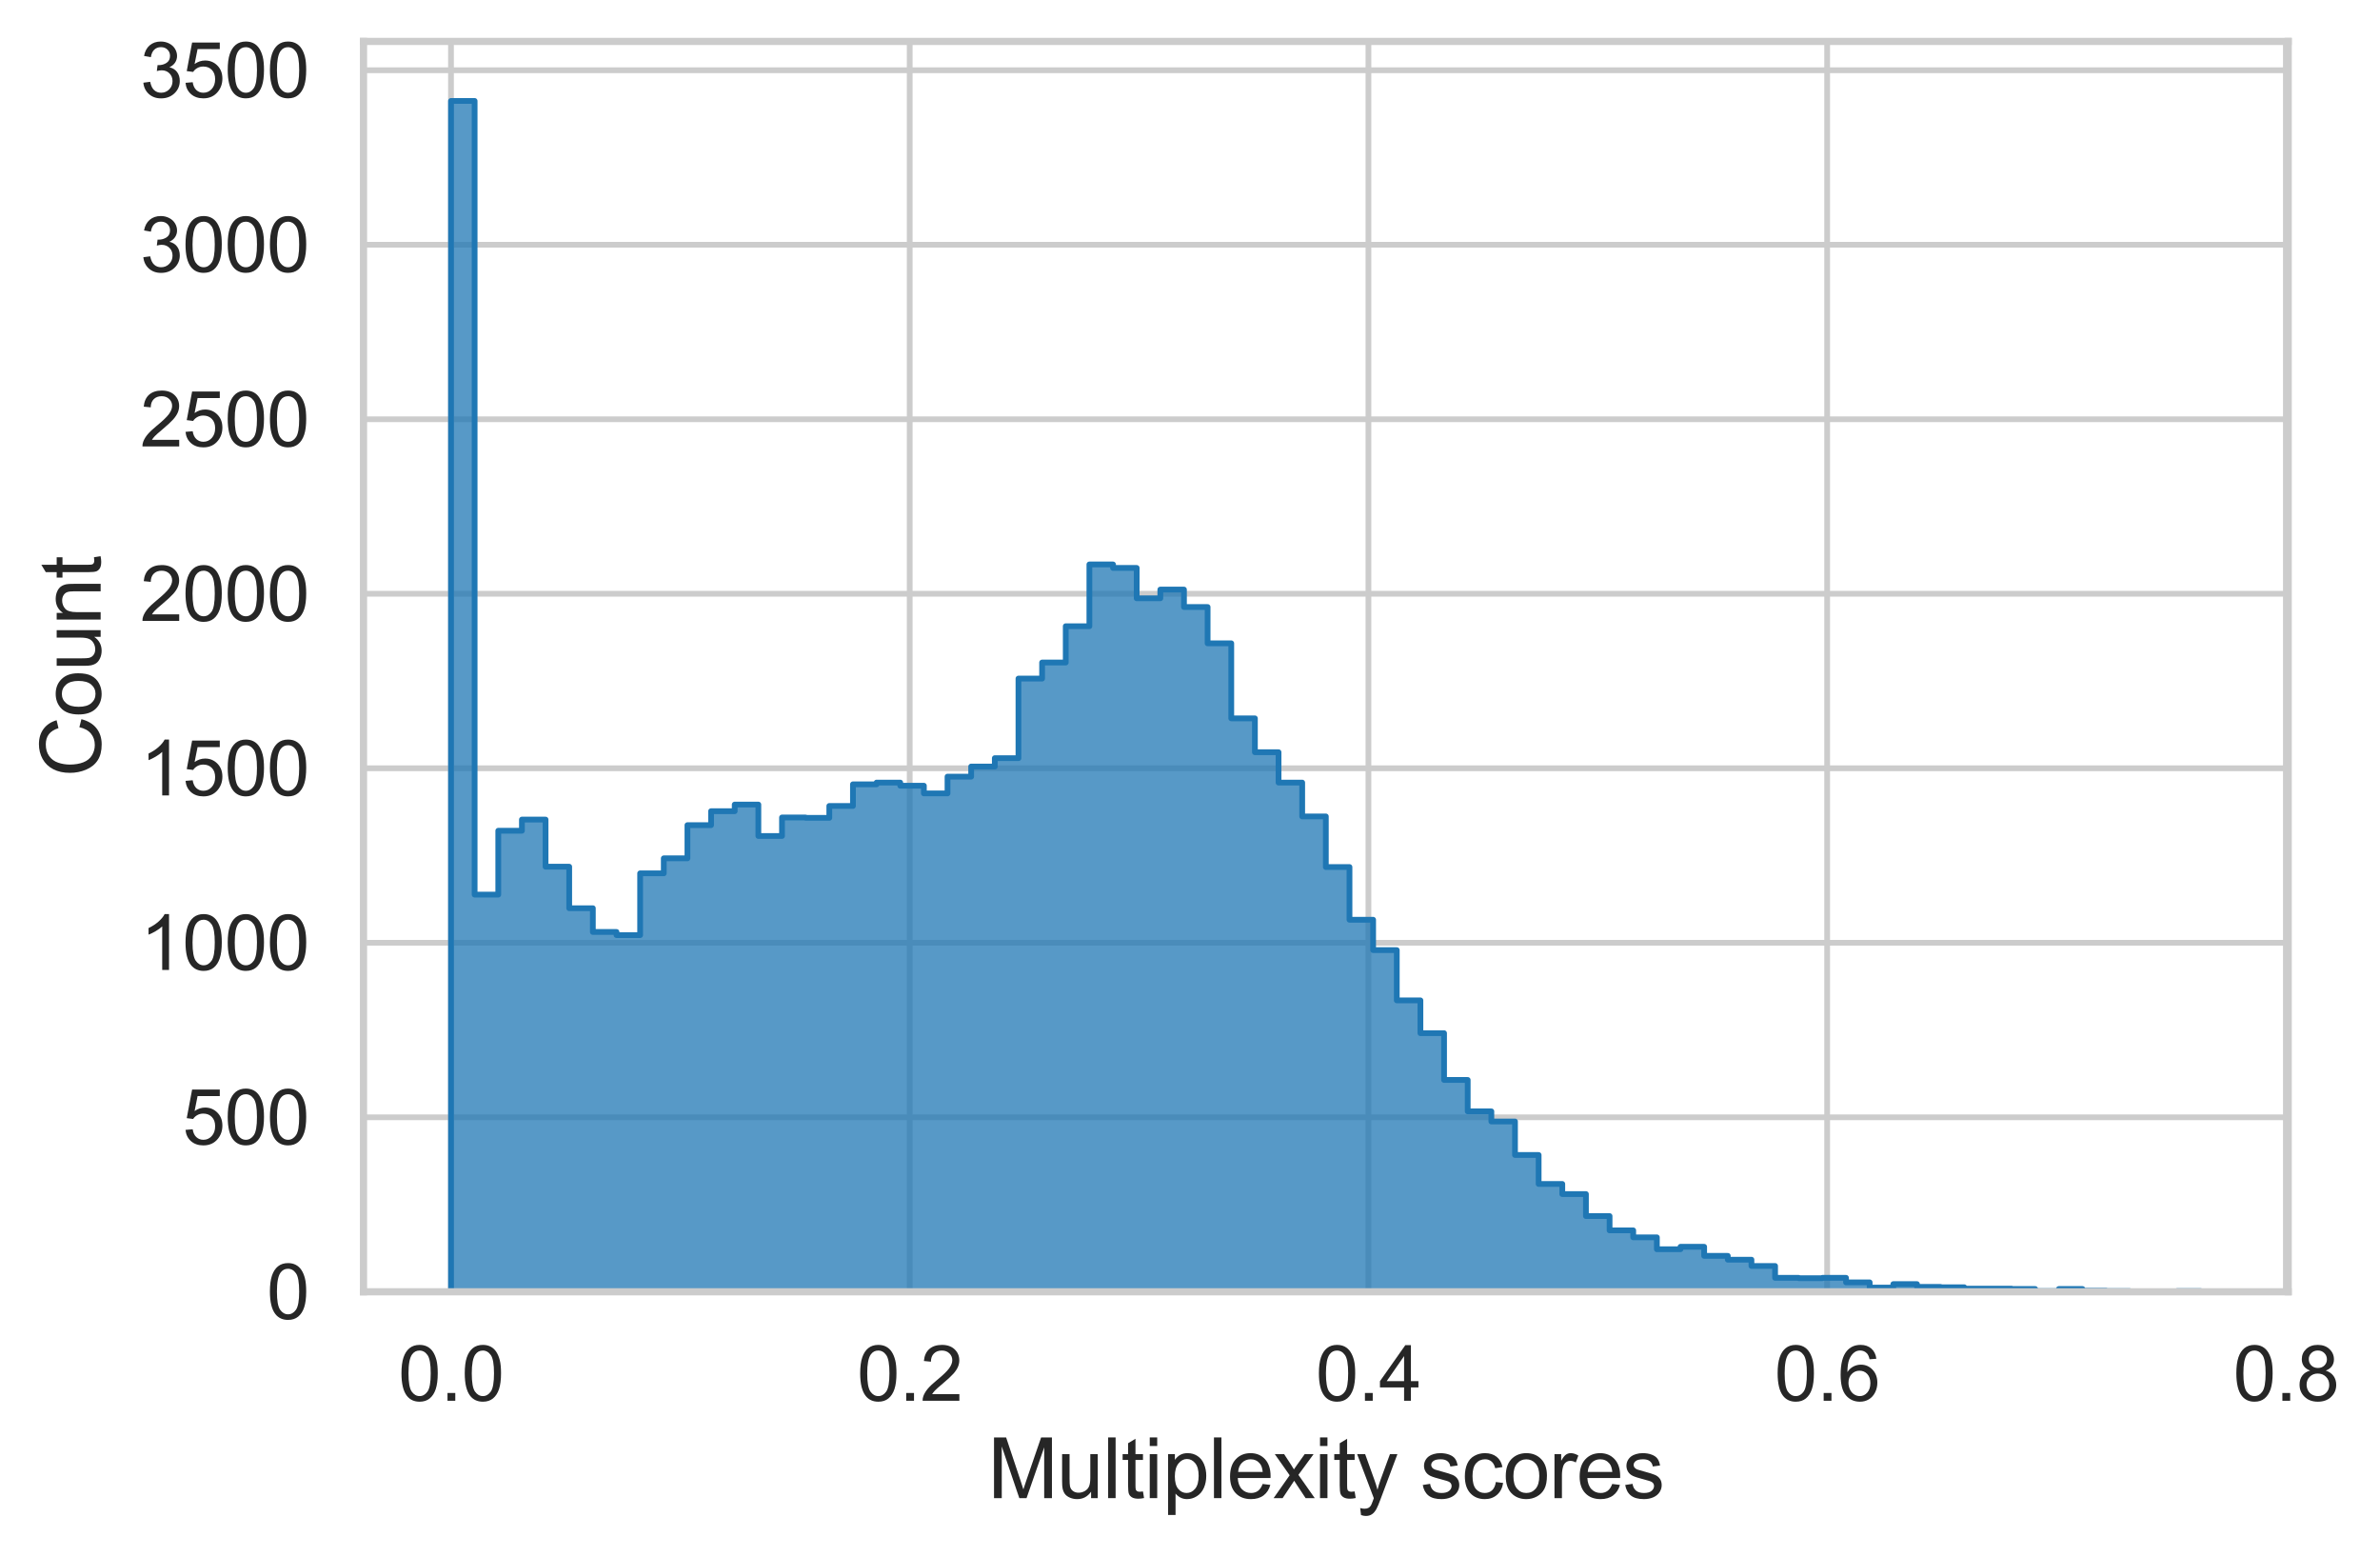 <?xml version="1.0" encoding="utf-8" standalone="no"?>
<!DOCTYPE svg PUBLIC "-//W3C//DTD SVG 1.1//EN"
  "http://www.w3.org/Graphics/SVG/1.1/DTD/svg11.dtd">
<svg height="270.75pt" version="1.1" viewBox="0 0 414.003 270.75" width="414.003pt" xmlns="http://www.w3.org/2000/svg" xmlns:xlink="http://www.w3.org/1999/xlink">
 <defs>
  <style type="text/css">*{stroke-linecap:butt;stroke-linejoin:round;}</style>
 </defs>
 <g id="figure_1">
  <g id="patch_1">
   <path d="M 0 270.75 
L 414.003 270.75 
L 414.003 0 
L 0 0 
z
" style="fill:#ffffff;"/>
  </g>
  <g id="axes_1">
   <g id="patch_2">
    <path d="M 63.231 224.64 
L 398.031 224.64 
L 398.031 7.2 
L 63.231 7.2 
z
" style="fill:#ffffff;"/>
   </g>
   <g id="matplotlib.axis_1">
    <g id="xtick_1">
     <g id="line2d_1">
      <path clip-path="url(#p992cdf490c)" d="M 78.449 224.64 
L 78.449 7.2 
" style="fill:none;stroke:#cccccc;stroke-linecap:round;"/>
     </g>
     <g id="text_1">
      <!-- 0.0 -->
      <g style="fill:#262626;" transform="translate(69.275 243.588)scale(0.132 -0.132)">
       <defs>
        <path d="M 266 2259 
Q 266 3072 433 3567 
Q 600 4063 929 4331 
Q 1259 4600 1759 4600 
Q 2128 4600 2406 4451 
Q 2684 4303 2865 4023 
Q 3047 3744 3150 3342 
Q 3253 2941 3253 2259 
Q 3253 1453 3087 958 
Q 2922 463 2592 192 
Q 2263 -78 1759 -78 
Q 1097 -78 719 397 
Q 266 969 266 2259 
z
M 844 2259 
Q 844 1131 1108 757 
Q 1372 384 1759 384 
Q 2147 384 2411 759 
Q 2675 1134 2675 2259 
Q 2675 3391 2411 3762 
Q 2147 4134 1753 4134 
Q 1366 4134 1134 3806 
Q 844 3388 844 2259 
z
" id="ArialMT-30" transform="scale(0.016)"/>
        <path d="M 581 0 
L 581 641 
L 1222 641 
L 1222 0 
L 581 0 
z
" id="ArialMT-2e" transform="scale(0.016)"/>
       </defs>
       <use xlink:href="#ArialMT-30"/>
       <use x="55.615" xlink:href="#ArialMT-2e"/>
       <use x="83.398" xlink:href="#ArialMT-30"/>
      </g>
     </g>
    </g>
    <g id="xtick_2">
     <g id="line2d_2">
      <path clip-path="url(#p992cdf490c)" d="M 158.244 224.64 
L 158.244 7.2 
" style="fill:none;stroke:#cccccc;stroke-linecap:round;"/>
     </g>
     <g id="text_2">
      <!-- 0.2 -->
      <g style="fill:#262626;" transform="translate(149.07 243.588)scale(0.132 -0.132)">
       <defs>
        <path d="M 3222 541 
L 3222 0 
L 194 0 
Q 188 203 259 391 
Q 375 700 629 1000 
Q 884 1300 1366 1694 
Q 2113 2306 2375 2664 
Q 2638 3022 2638 3341 
Q 2638 3675 2398 3904 
Q 2159 4134 1775 4134 
Q 1369 4134 1125 3890 
Q 881 3647 878 3216 
L 300 3275 
Q 359 3922 746 4261 
Q 1134 4600 1788 4600 
Q 2447 4600 2831 4234 
Q 3216 3869 3216 3328 
Q 3216 3053 3103 2787 
Q 2991 2522 2730 2228 
Q 2469 1934 1863 1422 
Q 1356 997 1212 845 
Q 1069 694 975 541 
L 3222 541 
z
" id="ArialMT-32" transform="scale(0.016)"/>
       </defs>
       <use xlink:href="#ArialMT-30"/>
       <use x="55.615" xlink:href="#ArialMT-2e"/>
       <use x="83.398" xlink:href="#ArialMT-32"/>
      </g>
     </g>
    </g>
    <g id="xtick_3">
     <g id="line2d_3">
      <path clip-path="url(#p992cdf490c)" d="M 238.039 224.64 
L 238.039 7.2 
" style="fill:none;stroke:#cccccc;stroke-linecap:round;"/>
     </g>
     <g id="text_3">
      <!-- 0.4 -->
      <g style="fill:#262626;" transform="translate(228.865 243.588)scale(0.132 -0.132)">
       <defs>
        <path d="M 2069 0 
L 2069 1097 
L 81 1097 
L 81 1613 
L 2172 4581 
L 2631 4581 
L 2631 1613 
L 3250 1613 
L 3250 1097 
L 2631 1097 
L 2631 0 
L 2069 0 
z
M 2069 1613 
L 2069 3678 
L 634 1613 
L 2069 1613 
z
" id="ArialMT-34" transform="scale(0.016)"/>
       </defs>
       <use xlink:href="#ArialMT-30"/>
       <use x="55.615" xlink:href="#ArialMT-2e"/>
       <use x="83.398" xlink:href="#ArialMT-34"/>
      </g>
     </g>
    </g>
    <g id="xtick_4">
     <g id="line2d_4">
      <path clip-path="url(#p992cdf490c)" d="M 317.834 224.64 
L 317.834 7.2 
" style="fill:none;stroke:#cccccc;stroke-linecap:round;"/>
     </g>
     <g id="text_4">
      <!-- 0.6 -->
      <g style="fill:#262626;" transform="translate(308.66 243.588)scale(0.132 -0.132)">
       <defs>
        <path d="M 3184 3459 
L 2625 3416 
Q 2550 3747 2413 3897 
Q 2184 4138 1850 4138 
Q 1581 4138 1378 3988 
Q 1113 3794 959 3422 
Q 806 3050 800 2363 
Q 1003 2672 1297 2822 
Q 1591 2972 1913 2972 
Q 2475 2972 2870 2558 
Q 3266 2144 3266 1488 
Q 3266 1056 3080 686 
Q 2894 316 2569 119 
Q 2244 -78 1831 -78 
Q 1128 -78 684 439 
Q 241 956 241 2144 
Q 241 3472 731 4075 
Q 1159 4600 1884 4600 
Q 2425 4600 2770 4297 
Q 3116 3994 3184 3459 
z
M 888 1484 
Q 888 1194 1011 928 
Q 1134 663 1356 523 
Q 1578 384 1822 384 
Q 2178 384 2434 671 
Q 2691 959 2691 1453 
Q 2691 1928 2437 2201 
Q 2184 2475 1800 2475 
Q 1419 2475 1153 2201 
Q 888 1928 888 1484 
z
" id="ArialMT-36" transform="scale(0.016)"/>
       </defs>
       <use xlink:href="#ArialMT-30"/>
       <use x="55.615" xlink:href="#ArialMT-2e"/>
       <use x="83.398" xlink:href="#ArialMT-36"/>
      </g>
     </g>
    </g>
    <g id="xtick_5">
     <g id="line2d_5">
      <path clip-path="url(#p992cdf490c)" d="M 397.629 224.64 
L 397.629 7.2 
" style="fill:none;stroke:#cccccc;stroke-linecap:round;"/>
     </g>
     <g id="text_5">
      <!-- 0.8 -->
      <g style="fill:#262626;" transform="translate(388.455 243.588)scale(0.132 -0.132)">
       <defs>
        <path d="M 1131 2484 
Q 781 2613 612 2850 
Q 444 3088 444 3419 
Q 444 3919 803 4259 
Q 1163 4600 1759 4600 
Q 2359 4600 2725 4251 
Q 3091 3903 3091 3403 
Q 3091 3084 2923 2848 
Q 2756 2613 2416 2484 
Q 2838 2347 3058 2040 
Q 3278 1734 3278 1309 
Q 3278 722 2862 322 
Q 2447 -78 1769 -78 
Q 1091 -78 675 323 
Q 259 725 259 1325 
Q 259 1772 486 2073 
Q 713 2375 1131 2484 
z
M 1019 3438 
Q 1019 3113 1228 2906 
Q 1438 2700 1772 2700 
Q 2097 2700 2305 2904 
Q 2513 3109 2513 3406 
Q 2513 3716 2298 3927 
Q 2084 4138 1766 4138 
Q 1444 4138 1231 3931 
Q 1019 3725 1019 3438 
z
M 838 1322 
Q 838 1081 952 856 
Q 1066 631 1291 507 
Q 1516 384 1775 384 
Q 2178 384 2440 643 
Q 2703 903 2703 1303 
Q 2703 1709 2433 1975 
Q 2163 2241 1756 2241 
Q 1359 2241 1098 1978 
Q 838 1716 838 1322 
z
" id="ArialMT-38" transform="scale(0.016)"/>
       </defs>
       <use xlink:href="#ArialMT-30"/>
       <use x="55.615" xlink:href="#ArialMT-2e"/>
       <use x="83.398" xlink:href="#ArialMT-38"/>
      </g>
     </g>
    </g>
    <g id="text_6">
     <!-- Multiplexity scores -->
     <g style="fill:#262626;" transform="translate(171.817 260.519)scale(0.144 -0.144)">
      <defs>
       <path d="M 475 0 
L 475 4581 
L 1388 4581 
L 2472 1338 
Q 2622 884 2691 659 
Q 2769 909 2934 1394 
L 4031 4581 
L 4847 4581 
L 4847 0 
L 4263 0 
L 4263 3834 
L 2931 0 
L 2384 0 
L 1059 3900 
L 1059 0 
L 475 0 
z
" id="ArialMT-4d" transform="scale(0.016)"/>
       <path d="M 2597 0 
L 2597 488 
Q 2209 -75 1544 -75 
Q 1250 -75 995 37 
Q 741 150 617 320 
Q 494 491 444 738 
Q 409 903 409 1263 
L 409 3319 
L 972 3319 
L 972 1478 
Q 972 1038 1006 884 
Q 1059 663 1231 536 
Q 1403 409 1656 409 
Q 1909 409 2131 539 
Q 2353 669 2445 892 
Q 2538 1116 2538 1541 
L 2538 3319 
L 3100 3319 
L 3100 0 
L 2597 0 
z
" id="ArialMT-75" transform="scale(0.016)"/>
       <path d="M 409 0 
L 409 4581 
L 972 4581 
L 972 0 
L 409 0 
z
" id="ArialMT-6c" transform="scale(0.016)"/>
       <path d="M 1650 503 
L 1731 6 
Q 1494 -44 1306 -44 
Q 1000 -44 831 53 
Q 663 150 594 308 
Q 525 466 525 972 
L 525 2881 
L 113 2881 
L 113 3319 
L 525 3319 
L 525 4141 
L 1084 4478 
L 1084 3319 
L 1650 3319 
L 1650 2881 
L 1084 2881 
L 1084 941 
Q 1084 700 1114 631 
Q 1144 563 1211 522 
Q 1278 481 1403 481 
Q 1497 481 1650 503 
z
" id="ArialMT-74" transform="scale(0.016)"/>
       <path d="M 425 3934 
L 425 4581 
L 988 4581 
L 988 3934 
L 425 3934 
z
M 425 0 
L 425 3319 
L 988 3319 
L 988 0 
L 425 0 
z
" id="ArialMT-69" transform="scale(0.016)"/>
       <path d="M 422 -1272 
L 422 3319 
L 934 3319 
L 934 2888 
Q 1116 3141 1344 3267 
Q 1572 3394 1897 3394 
Q 2322 3394 2647 3175 
Q 2972 2956 3137 2557 
Q 3303 2159 3303 1684 
Q 3303 1175 3120 767 
Q 2938 359 2589 142 
Q 2241 -75 1856 -75 
Q 1575 -75 1351 44 
Q 1128 163 984 344 
L 984 -1272 
L 422 -1272 
z
M 931 1641 
Q 931 1000 1190 694 
Q 1450 388 1819 388 
Q 2194 388 2461 705 
Q 2728 1022 2728 1688 
Q 2728 2322 2467 2637 
Q 2206 2953 1844 2953 
Q 1484 2953 1207 2617 
Q 931 2281 931 1641 
z
" id="ArialMT-70" transform="scale(0.016)"/>
       <path d="M 2694 1069 
L 3275 997 
Q 3138 488 2766 206 
Q 2394 -75 1816 -75 
Q 1088 -75 661 373 
Q 234 822 234 1631 
Q 234 2469 665 2931 
Q 1097 3394 1784 3394 
Q 2450 3394 2872 2941 
Q 3294 2488 3294 1666 
Q 3294 1616 3291 1516 
L 816 1516 
Q 847 969 1125 678 
Q 1403 388 1819 388 
Q 2128 388 2347 550 
Q 2566 713 2694 1069 
z
M 847 1978 
L 2700 1978 
Q 2663 2397 2488 2606 
Q 2219 2931 1791 2931 
Q 1403 2931 1139 2672 
Q 875 2413 847 1978 
z
" id="ArialMT-65" transform="scale(0.016)"/>
       <path d="M 47 0 
L 1259 1725 
L 138 3319 
L 841 3319 
L 1350 2541 
Q 1494 2319 1581 2169 
Q 1719 2375 1834 2534 
L 2394 3319 
L 3066 3319 
L 1919 1756 
L 3153 0 
L 2463 0 
L 1781 1031 
L 1600 1309 
L 728 0 
L 47 0 
z
" id="ArialMT-78" transform="scale(0.016)"/>
       <path d="M 397 -1278 
L 334 -750 
Q 519 -800 656 -800 
Q 844 -800 956 -737 
Q 1069 -675 1141 -563 
Q 1194 -478 1313 -144 
Q 1328 -97 1363 -6 
L 103 3319 
L 709 3319 
L 1400 1397 
Q 1534 1031 1641 628 
Q 1738 1016 1872 1384 
L 2581 3319 
L 3144 3319 
L 1881 -56 
Q 1678 -603 1566 -809 
Q 1416 -1088 1222 -1217 
Q 1028 -1347 759 -1347 
Q 597 -1347 397 -1278 
z
" id="ArialMT-79" transform="scale(0.016)"/>
       <path id="ArialMT-20" transform="scale(0.016)"/>
       <path d="M 197 991 
L 753 1078 
Q 800 744 1014 566 
Q 1228 388 1613 388 
Q 2000 388 2187 545 
Q 2375 703 2375 916 
Q 2375 1106 2209 1216 
Q 2094 1291 1634 1406 
Q 1016 1563 777 1677 
Q 538 1791 414 1992 
Q 291 2194 291 2438 
Q 291 2659 392 2848 
Q 494 3038 669 3163 
Q 800 3259 1026 3326 
Q 1253 3394 1513 3394 
Q 1903 3394 2198 3281 
Q 2494 3169 2634 2976 
Q 2775 2784 2828 2463 
L 2278 2388 
Q 2241 2644 2061 2787 
Q 1881 2931 1553 2931 
Q 1166 2931 1000 2803 
Q 834 2675 834 2503 
Q 834 2394 903 2306 
Q 972 2216 1119 2156 
Q 1203 2125 1616 2013 
Q 2213 1853 2448 1751 
Q 2684 1650 2818 1456 
Q 2953 1263 2953 975 
Q 2953 694 2789 445 
Q 2625 197 2315 61 
Q 2006 -75 1616 -75 
Q 969 -75 630 194 
Q 291 463 197 991 
z
" id="ArialMT-73" transform="scale(0.016)"/>
       <path d="M 2588 1216 
L 3141 1144 
Q 3050 572 2676 248 
Q 2303 -75 1759 -75 
Q 1078 -75 664 370 
Q 250 816 250 1647 
Q 250 2184 428 2587 
Q 606 2991 970 3192 
Q 1334 3394 1763 3394 
Q 2303 3394 2647 3120 
Q 2991 2847 3088 2344 
L 2541 2259 
Q 2463 2594 2264 2762 
Q 2066 2931 1784 2931 
Q 1359 2931 1093 2626 
Q 828 2322 828 1663 
Q 828 994 1084 691 
Q 1341 388 1753 388 
Q 2084 388 2306 591 
Q 2528 794 2588 1216 
z
" id="ArialMT-63" transform="scale(0.016)"/>
       <path d="M 213 1659 
Q 213 2581 725 3025 
Q 1153 3394 1769 3394 
Q 2453 3394 2887 2945 
Q 3322 2497 3322 1706 
Q 3322 1066 3130 698 
Q 2938 331 2570 128 
Q 2203 -75 1769 -75 
Q 1072 -75 642 372 
Q 213 819 213 1659 
z
M 791 1659 
Q 791 1022 1069 705 
Q 1347 388 1769 388 
Q 2188 388 2466 706 
Q 2744 1025 2744 1678 
Q 2744 2294 2464 2611 
Q 2184 2928 1769 2928 
Q 1347 2928 1069 2612 
Q 791 2297 791 1659 
z
" id="ArialMT-6f" transform="scale(0.016)"/>
       <path d="M 416 0 
L 416 3319 
L 922 3319 
L 922 2816 
Q 1116 3169 1280 3281 
Q 1444 3394 1641 3394 
Q 1925 3394 2219 3213 
L 2025 2691 
Q 1819 2813 1613 2813 
Q 1428 2813 1281 2702 
Q 1134 2591 1072 2394 
Q 978 2094 978 1738 
L 978 0 
L 416 0 
z
" id="ArialMT-72" transform="scale(0.016)"/>
      </defs>
      <use xlink:href="#ArialMT-4d"/>
      <use x="83.301" xlink:href="#ArialMT-75"/>
      <use x="138.916" xlink:href="#ArialMT-6c"/>
      <use x="161.133" xlink:href="#ArialMT-74"/>
      <use x="188.916" xlink:href="#ArialMT-69"/>
      <use x="211.133" xlink:href="#ArialMT-70"/>
      <use x="266.748" xlink:href="#ArialMT-6c"/>
      <use x="288.965" xlink:href="#ArialMT-65"/>
      <use x="344.58" xlink:href="#ArialMT-78"/>
      <use x="394.58" xlink:href="#ArialMT-69"/>
      <use x="416.797" xlink:href="#ArialMT-74"/>
      <use x="444.58" xlink:href="#ArialMT-79"/>
      <use x="494.58" xlink:href="#ArialMT-20"/>
      <use x="522.363" xlink:href="#ArialMT-73"/>
      <use x="572.363" xlink:href="#ArialMT-63"/>
      <use x="622.363" xlink:href="#ArialMT-6f"/>
      <use x="677.979" xlink:href="#ArialMT-72"/>
      <use x="711.279" xlink:href="#ArialMT-65"/>
      <use x="766.895" xlink:href="#ArialMT-73"/>
     </g>
    </g>
   </g>
   <g id="matplotlib.axis_2">
    <g id="ytick_1">
     <g id="line2d_6">
      <path clip-path="url(#p992cdf490c)" d="M 63.231 224.64 
L 398.031 224.64 
" style="fill:none;stroke:#cccccc;stroke-linecap:round;"/>
     </g>
     <g id="text_7">
      <!-- 0 -->
      <g style="fill:#262626;" transform="translate(46.391 229.364)scale(0.132 -0.132)">
       <use xlink:href="#ArialMT-30"/>
      </g>
     </g>
    </g>
    <g id="ytick_2">
     <g id="line2d_7">
      <path clip-path="url(#p992cdf490c)" d="M 63.231 194.293 
L 398.031 194.293 
" style="fill:none;stroke:#cccccc;stroke-linecap:round;"/>
     </g>
     <g id="text_8">
      <!-- 500 -->
      <g style="fill:#262626;" transform="translate(31.71 199.017)scale(0.132 -0.132)">
       <defs>
        <path d="M 266 1200 
L 856 1250 
Q 922 819 1161 601 
Q 1400 384 1738 384 
Q 2144 384 2425 690 
Q 2706 997 2706 1503 
Q 2706 1984 2436 2262 
Q 2166 2541 1728 2541 
Q 1456 2541 1237 2417 
Q 1019 2294 894 2097 
L 366 2166 
L 809 4519 
L 3088 4519 
L 3088 3981 
L 1259 3981 
L 1013 2750 
Q 1425 3038 1878 3038 
Q 2478 3038 2890 2622 
Q 3303 2206 3303 1553 
Q 3303 931 2941 478 
Q 2500 -78 1738 -78 
Q 1113 -78 717 272 
Q 322 622 266 1200 
z
" id="ArialMT-35" transform="scale(0.016)"/>
       </defs>
       <use xlink:href="#ArialMT-35"/>
       <use x="55.615" xlink:href="#ArialMT-30"/>
       <use x="111.23" xlink:href="#ArialMT-30"/>
      </g>
     </g>
    </g>
    <g id="ytick_3">
     <g id="line2d_8">
      <path clip-path="url(#p992cdf490c)" d="M 63.231 163.947 
L 398.031 163.947 
" style="fill:none;stroke:#cccccc;stroke-linecap:round;"/>
     </g>
     <g id="text_9">
      <!-- 1000 -->
      <g style="fill:#262626;" transform="translate(24.369 168.671)scale(0.132 -0.132)">
       <defs>
        <path d="M 2384 0 
L 1822 0 
L 1822 3584 
Q 1619 3391 1289 3197 
Q 959 3003 697 2906 
L 697 3450 
Q 1169 3672 1522 3987 
Q 1875 4303 2022 4600 
L 2384 4600 
L 2384 0 
z
" id="ArialMT-31" transform="scale(0.016)"/>
       </defs>
       <use xlink:href="#ArialMT-31"/>
       <use x="55.615" xlink:href="#ArialMT-30"/>
       <use x="111.23" xlink:href="#ArialMT-30"/>
       <use x="166.846" xlink:href="#ArialMT-30"/>
      </g>
     </g>
    </g>
    <g id="ytick_4">
     <g id="line2d_9">
      <path clip-path="url(#p992cdf490c)" d="M 63.231 133.6 
L 398.031 133.6 
" style="fill:none;stroke:#cccccc;stroke-linecap:round;"/>
     </g>
     <g id="text_10">
      <!-- 1500 -->
      <g style="fill:#262626;" transform="translate(24.369 138.324)scale(0.132 -0.132)">
       <use xlink:href="#ArialMT-31"/>
       <use x="55.615" xlink:href="#ArialMT-35"/>
       <use x="111.23" xlink:href="#ArialMT-30"/>
       <use x="166.846" xlink:href="#ArialMT-30"/>
      </g>
     </g>
    </g>
    <g id="ytick_5">
     <g id="line2d_10">
      <path clip-path="url(#p992cdf490c)" d="M 63.231 103.253 
L 398.031 103.253 
" style="fill:none;stroke:#cccccc;stroke-linecap:round;"/>
     </g>
     <g id="text_11">
      <!-- 2000 -->
      <g style="fill:#262626;" transform="translate(24.369 107.977)scale(0.132 -0.132)">
       <use xlink:href="#ArialMT-32"/>
       <use x="55.615" xlink:href="#ArialMT-30"/>
       <use x="111.23" xlink:href="#ArialMT-30"/>
       <use x="166.846" xlink:href="#ArialMT-30"/>
      </g>
     </g>
    </g>
    <g id="ytick_6">
     <g id="line2d_11">
      <path clip-path="url(#p992cdf490c)" d="M 63.231 72.907 
L 398.031 72.907 
" style="fill:none;stroke:#cccccc;stroke-linecap:round;"/>
     </g>
     <g id="text_12">
      <!-- 2500 -->
      <g style="fill:#262626;" transform="translate(24.369 77.631)scale(0.132 -0.132)">
       <use xlink:href="#ArialMT-32"/>
       <use x="55.615" xlink:href="#ArialMT-35"/>
       <use x="111.23" xlink:href="#ArialMT-30"/>
       <use x="166.846" xlink:href="#ArialMT-30"/>
      </g>
     </g>
    </g>
    <g id="ytick_7">
     <g id="line2d_12">
      <path clip-path="url(#p992cdf490c)" d="M 63.231 42.56 
L 398.031 42.56 
" style="fill:none;stroke:#cccccc;stroke-linecap:round;"/>
     </g>
     <g id="text_13">
      <!-- 3000 -->
      <g style="fill:#262626;" transform="translate(24.369 47.284)scale(0.132 -0.132)">
       <defs>
        <path d="M 269 1209 
L 831 1284 
Q 928 806 1161 595 
Q 1394 384 1728 384 
Q 2125 384 2398 659 
Q 2672 934 2672 1341 
Q 2672 1728 2419 1979 
Q 2166 2231 1775 2231 
Q 1616 2231 1378 2169 
L 1441 2663 
Q 1497 2656 1531 2656 
Q 1891 2656 2178 2843 
Q 2466 3031 2466 3422 
Q 2466 3731 2256 3934 
Q 2047 4138 1716 4138 
Q 1388 4138 1169 3931 
Q 950 3725 888 3313 
L 325 3413 
Q 428 3978 793 4289 
Q 1159 4600 1703 4600 
Q 2078 4600 2393 4439 
Q 2709 4278 2876 4000 
Q 3044 3722 3044 3409 
Q 3044 3113 2884 2869 
Q 2725 2625 2413 2481 
Q 2819 2388 3044 2092 
Q 3269 1797 3269 1353 
Q 3269 753 2831 336 
Q 2394 -81 1725 -81 
Q 1122 -81 723 278 
Q 325 638 269 1209 
z
" id="ArialMT-33" transform="scale(0.016)"/>
       </defs>
       <use xlink:href="#ArialMT-33"/>
       <use x="55.615" xlink:href="#ArialMT-30"/>
       <use x="111.23" xlink:href="#ArialMT-30"/>
       <use x="166.846" xlink:href="#ArialMT-30"/>
      </g>
     </g>
    </g>
    <g id="ytick_8">
     <g id="line2d_13">
      <path clip-path="url(#p992cdf490c)" d="M 63.231 12.213 
L 398.031 12.213 
" style="fill:none;stroke:#cccccc;stroke-linecap:round;"/>
     </g>
     <g id="text_14">
      <!-- 3500 -->
      <g style="fill:#262626;" transform="translate(24.369 16.937)scale(0.132 -0.132)">
       <use xlink:href="#ArialMT-33"/>
       <use x="55.615" xlink:href="#ArialMT-35"/>
       <use x="111.23" xlink:href="#ArialMT-30"/>
       <use x="166.846" xlink:href="#ArialMT-30"/>
      </g>
     </g>
    </g>
    <g id="text_15">
     <!-- Count -->
     <g style="fill:#262626;" transform="translate(17.507 135.132)rotate(-90)scale(0.144 -0.144)">
      <defs>
       <path d="M 3763 1606 
L 4369 1453 
Q 4178 706 3683 314 
Q 3188 -78 2472 -78 
Q 1731 -78 1267 223 
Q 803 525 561 1097 
Q 319 1669 319 2325 
Q 319 3041 592 3573 
Q 866 4106 1370 4382 
Q 1875 4659 2481 4659 
Q 3169 4659 3637 4309 
Q 4106 3959 4291 3325 
L 3694 3184 
Q 3534 3684 3231 3912 
Q 2928 4141 2469 4141 
Q 1941 4141 1586 3887 
Q 1231 3634 1087 3207 
Q 944 2781 944 2328 
Q 944 1744 1114 1308 
Q 1284 872 1643 656 
Q 2003 441 2422 441 
Q 2931 441 3284 734 
Q 3638 1028 3763 1606 
z
" id="ArialMT-43" transform="scale(0.016)"/>
       <path d="M 422 0 
L 422 3319 
L 928 3319 
L 928 2847 
Q 1294 3394 1984 3394 
Q 2284 3394 2536 3286 
Q 2788 3178 2913 3003 
Q 3038 2828 3088 2588 
Q 3119 2431 3119 2041 
L 3119 0 
L 2556 0 
L 2556 2019 
Q 2556 2363 2490 2533 
Q 2425 2703 2258 2804 
Q 2091 2906 1866 2906 
Q 1506 2906 1245 2678 
Q 984 2450 984 1813 
L 984 0 
L 422 0 
z
" id="ArialMT-6e" transform="scale(0.016)"/>
      </defs>
      <use xlink:href="#ArialMT-43"/>
      <use x="72.217" xlink:href="#ArialMT-6f"/>
      <use x="127.832" xlink:href="#ArialMT-75"/>
      <use x="183.447" xlink:href="#ArialMT-6e"/>
      <use x="239.062" xlink:href="#ArialMT-74"/>
     </g>
    </g>
   </g>
   <g id="PolyCollection_1">
    <defs>
     <path d="M 78.449 -253.196 
L 78.449 -46.11 
L 82.562 -46.11 
L 82.562 -46.11 
L 86.675 -46.11 
L 86.675 -46.11 
L 90.788 -46.11 
L 90.788 -46.11 
L 94.901 -46.11 
L 94.901 -46.11 
L 99.014 -46.11 
L 99.014 -46.11 
L 103.127 -46.11 
L 103.127 -46.11 
L 107.24 -46.11 
L 107.24 -46.11 
L 111.353 -46.11 
L 111.353 -46.11 
L 115.466 -46.11 
L 115.466 -46.11 
L 119.579 -46.11 
L 119.579 -46.11 
L 123.692 -46.11 
L 123.692 -46.11 
L 127.805 -46.11 
L 127.805 -46.11 
L 131.918 -46.11 
L 131.918 -46.11 
L 136.031 -46.11 
L 136.031 -46.11 
L 140.145 -46.11 
L 140.145 -46.11 
L 144.258 -46.11 
L 144.258 -46.11 
L 148.371 -46.11 
L 148.371 -46.11 
L 152.484 -46.11 
L 152.484 -46.11 
L 156.597 -46.11 
L 156.597 -46.11 
L 160.71 -46.11 
L 160.71 -46.11 
L 164.823 -46.11 
L 164.823 -46.11 
L 168.936 -46.11 
L 168.936 -46.11 
L 173.049 -46.11 
L 173.049 -46.11 
L 177.162 -46.11 
L 177.162 -46.11 
L 181.275 -46.11 
L 181.275 -46.11 
L 185.388 -46.11 
L 185.388 -46.11 
L 189.501 -46.11 
L 189.501 -46.11 
L 193.614 -46.11 
L 193.614 -46.11 
L 197.727 -46.11 
L 197.727 -46.11 
L 201.84 -46.11 
L 201.84 -46.11 
L 205.953 -46.11 
L 205.953 -46.11 
L 210.066 -46.11 
L 210.066 -46.11 
L 214.179 -46.11 
L 214.179 -46.11 
L 218.292 -46.11 
L 218.292 -46.11 
L 222.405 -46.11 
L 222.405 -46.11 
L 226.518 -46.11 
L 226.518 -46.11 
L 230.631 -46.11 
L 230.631 -46.11 
L 234.744 -46.11 
L 234.744 -46.11 
L 238.857 -46.11 
L 238.857 -46.11 
L 242.97 -46.11 
L 242.97 -46.11 
L 247.083 -46.11 
L 247.083 -46.11 
L 251.196 -46.11 
L 251.196 -46.11 
L 255.309 -46.11 
L 255.309 -46.11 
L 259.422 -46.11 
L 259.422 -46.11 
L 263.535 -46.11 
L 263.535 -46.11 
L 267.648 -46.11 
L 267.648 -46.11 
L 271.761 -46.11 
L 271.761 -46.11 
L 275.874 -46.11 
L 275.874 -46.11 
L 279.987 -46.11 
L 279.987 -46.11 
L 284.1 -46.11 
L 284.1 -46.11 
L 288.213 -46.11 
L 288.213 -46.11 
L 292.326 -46.11 
L 292.326 -46.11 
L 296.439 -46.11 
L 296.439 -46.11 
L 300.552 -46.11 
L 300.552 -46.11 
L 304.665 -46.11 
L 304.665 -46.11 
L 308.778 -46.11 
L 308.778 -46.11 
L 312.891 -46.11 
L 312.891 -46.11 
L 317.004 -46.11 
L 317.004 -46.11 
L 321.117 -46.11 
L 321.117 -46.11 
L 325.231 -46.11 
L 325.231 -46.11 
L 329.344 -46.11 
L 329.344 -46.11 
L 333.457 -46.11 
L 333.457 -46.11 
L 337.57 -46.11 
L 337.57 -46.11 
L 341.683 -46.11 
L 341.683 -46.11 
L 345.796 -46.11 
L 345.796 -46.11 
L 349.909 -46.11 
L 349.909 -46.11 
L 354.022 -46.11 
L 354.022 -46.11 
L 358.135 -46.11 
L 358.135 -46.11 
L 362.248 -46.11 
L 362.248 -46.11 
L 366.361 -46.11 
L 366.361 -46.11 
L 370.474 -46.11 
L 370.474 -46.11 
L 374.587 -46.11 
L 374.587 -46.11 
L 378.7 -46.11 
L 378.7 -46.11 
L 382.813 -46.11 
L 382.813 -46.11 
L 382.813 -46.231 
L 382.813 -46.231 
L 382.813 -46.231 
L 378.7 -46.231 
L 378.7 -46.171 
L 374.587 -46.171 
L 374.587 -46.11 
L 370.474 -46.11 
L 370.474 -46.231 
L 366.361 -46.231 
L 366.361 -46.292 
L 362.248 -46.292 
L 362.248 -46.595 
L 358.135 -46.595 
L 358.135 -46.231 
L 354.022 -46.231 
L 354.022 -46.595 
L 349.909 -46.595 
L 349.909 -46.656 
L 345.796 -46.656 
L 345.796 -46.656 
L 341.683 -46.656 
L 341.683 -46.899 
L 337.57 -46.899 
L 337.57 -46.96 
L 333.457 -46.96 
L 333.457 -47.445 
L 329.344 -47.445 
L 329.344 -46.838 
L 325.231 -46.838 
L 325.231 -47.749 
L 321.117 -47.749 
L 321.117 -48.538 
L 317.004 -48.538 
L 317.004 -48.477 
L 312.891 -48.477 
L 312.891 -48.538 
L 308.778 -48.538 
L 308.778 -50.601 
L 304.665 -50.601 
L 304.665 -51.694 
L 300.552 -51.694 
L 300.552 -52.361 
L 296.439 -52.361 
L 296.439 -53.939 
L 292.326 -53.939 
L 292.326 -53.514 
L 288.213 -53.514 
L 288.213 -55.578 
L 284.1 -55.578 
L 284.1 -56.792 
L 279.987 -56.792 
L 279.987 -59.28 
L 275.874 -59.28 
L 275.874 -63.104 
L 271.761 -63.104 
L 271.761 -64.864 
L 267.648 -64.864 
L 267.648 -69.902 
L 263.535 -69.902 
L 263.535 -75.728 
L 259.422 -75.728 
L 259.422 -77.488 
L 255.309 -77.488 
L 255.309 -82.951 
L 251.196 -82.951 
L 251.196 -91.084 
L 247.083 -91.084 
L 247.083 -96.789 
L 242.97 -96.789 
L 242.97 -105.529 
L 238.857 -105.529 
L 238.857 -110.809 
L 234.744 -110.809 
L 234.744 -119.974 
L 230.631 -119.974 
L 230.631 -128.774 
L 226.518 -128.774 
L 226.518 -134.661 
L 222.405 -134.661 
L 222.405 -139.942 
L 218.292 -139.942 
L 218.292 -145.829 
L 214.179 -145.829 
L 214.179 -158.878 
L 210.066 -158.878 
L 210.066 -165.19 
L 205.953 -165.19 
L 205.953 -168.225 
L 201.84 -168.225 
L 201.84 -166.708 
L 197.727 -166.708 
L 197.727 -171.988 
L 193.614 -171.988 
L 193.614 -172.595 
L 189.501 -172.595 
L 189.501 -161.852 
L 185.388 -161.852 
L 185.388 -155.54 
L 181.275 -155.54 
L 181.275 -152.748 
L 177.162 -152.748 
L 177.162 -138.91 
L 173.049 -138.91 
L 173.049 -137.453 
L 168.936 -137.453 
L 168.936 -135.693 
L 164.823 -135.693 
L 164.823 -132.78 
L 160.71 -132.78 
L 160.71 -134.115 
L 156.597 -134.115 
L 156.597 -134.661 
L 152.484 -134.661 
L 152.484 -134.358 
L 148.371 -134.358 
L 148.371 -130.595 
L 144.258 -130.595 
L 144.258 -128.531 
L 140.145 -128.531 
L 140.145 -128.592 
L 136.031 -128.592 
L 136.031 -125.375 
L 131.918 -125.375 
L 131.918 -130.838 
L 127.805 -130.838 
L 127.805 -129.685 
L 123.692 -129.685 
L 123.692 -127.257 
L 119.579 -127.257 
L 119.579 -121.491 
L 115.466 -121.491 
L 115.466 -118.881 
L 111.353 -118.881 
L 111.353 -108.138 
L 107.24 -108.138 
L 107.24 -108.685 
L 103.127 -108.685 
L 103.127 -112.812 
L 99.014 -112.812 
L 99.014 -120.034 
L 94.901 -120.034 
L 94.901 -128.228 
L 90.788 -128.228 
L 90.788 -126.286 
L 86.675 -126.286 
L 86.675 -115.179 
L 82.562 -115.179 
L 82.562 -253.196 
L 78.449 -253.196 
z
" id="m051476cc1b" style="stroke:#1f77b4;"/>
    </defs>
    <g clip-path="url(#p992cdf490c)">
     <use style="fill:#1f77b4;fill-opacity:0.75;stroke:#1f77b4;" x="0" xlink:href="#m051476cc1b" y="270.75"/>
    </g>
   </g>
   <g id="patch_3">
    <path d="M 63.231 224.64 
L 63.231 7.2 
" style="fill:none;stroke:#cccccc;stroke-linecap:square;stroke-linejoin:miter;stroke-width:1.25;"/>
   </g>
   <g id="patch_4">
    <path d="M 398.031 224.64 
L 398.031 7.2 
" style="fill:none;stroke:#cccccc;stroke-linecap:square;stroke-linejoin:miter;stroke-width:1.25;"/>
   </g>
   <g id="patch_5">
    <path d="M 63.231 224.64 
L 398.031 224.64 
" style="fill:none;stroke:#cccccc;stroke-linecap:square;stroke-linejoin:miter;stroke-width:1.25;"/>
   </g>
   <g id="patch_6">
    <path d="M 63.231 7.2 
L 398.031 7.2 
" style="fill:none;stroke:#cccccc;stroke-linecap:square;stroke-linejoin:miter;stroke-width:1.25;"/>
   </g>
  </g>
 </g>
 <defs>
  <clipPath id="p992cdf490c">
   <rect height="217.44" width="334.8" x="63.231" y="7.2"/>
  </clipPath>
 </defs>
</svg>
